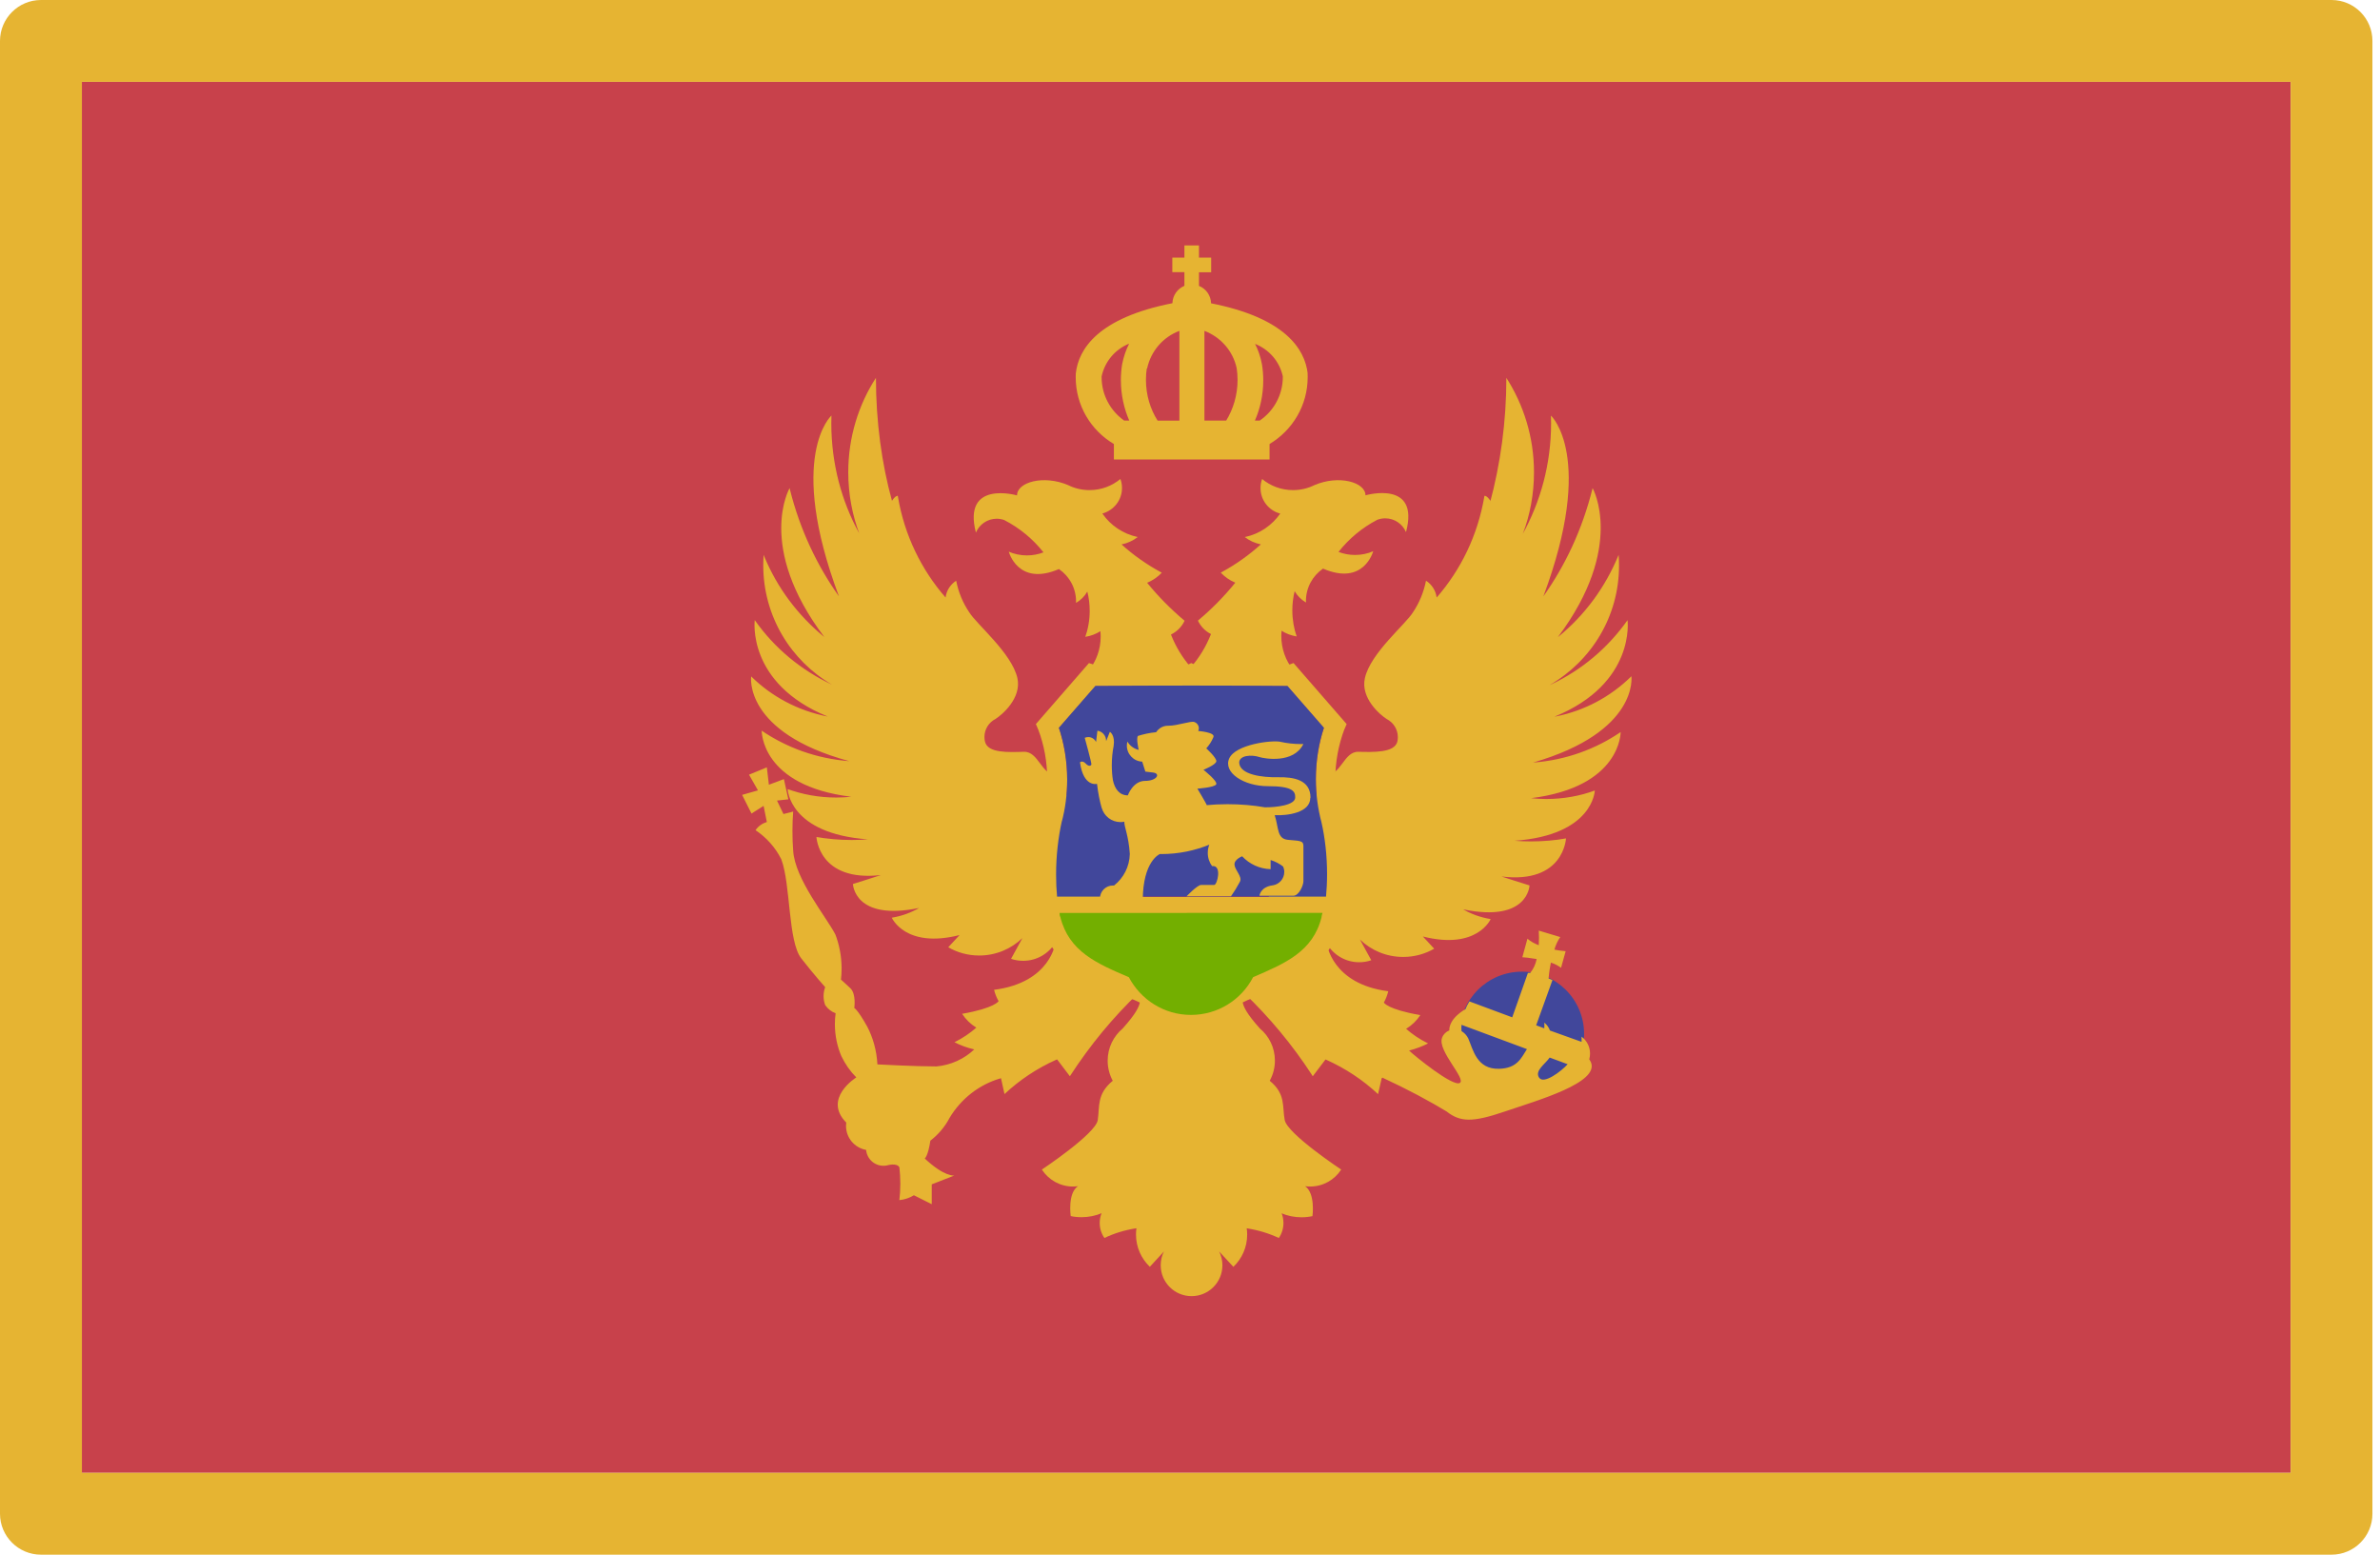 <!-- Generated by IcoMoon.io -->
<svg version="1.1" xmlns="http://www.w3.org/2000/svg" width="49" height="32" viewBox="0 0 49 32">
<title>me</title>
<path fill="#c8414b" d="M1.686 1.684h45.476v28.632h-45.476v-28.632z"></path>
<path fill="#e6b432" d="M48.002 0h-47.158c0 0 0 0 0 0-0.465 0-0.843 0.377-0.844 0.842v30.316c0.001 0.465 0.379 0.842 0.844 0.842 0 0 0 0 0 0h47.158c0.465 0 0.842-0.377 0.842-0.842v0-30.316c0-0.465-0.377-0.842-0.842-0.842v0zM47.16 30.316h-45.474v-28.632h45.474z"></path>
<path fill="#41479b" d="M32.614 21.282c0 0.708-0.574 1.282-1.282 1.282s-1.282-0.574-1.282-1.282c0-0.708 0.574-1.282 1.282-1.282s1.282 0.574 1.282 1.282z"></path>
<path fill="#e6b432" d="M33.582 13.925c-0.419 0.412-0.957 0.705-1.558 0.823l-0.019 0.003c1.677-0.684 1.503-1.986 1.503-1.986-0.407 0.575-0.948 1.030-1.578 1.325l-0.024 0.010c0.859-0.498 1.427-1.412 1.427-2.46 0-0.077-0.003-0.154-0.009-0.23l0.001 0.010c-0.278 0.679-0.705 1.248-1.242 1.687l-0.008 0.006c1.396-1.861 0.714-3.066 0.714-3.066-0.211 0.849-0.561 1.593-1.028 2.248l0.014-0.020c1.077-2.88 0.156-3.721 0.156-3.721 0.002 0.048 0.003 0.103 0.003 0.159 0 0.832-0.215 1.614-0.592 2.293l0.012-0.024c0.144-0.375 0.228-0.808 0.228-1.261 0-0.722-0.213-1.394-0.578-1.958l0.009 0.014c0 0 0 0 0 0.001 0 0.899-0.12 1.771-0.344 2.599l0.016-0.069c-0.077-0.116-0.123-0.102-0.123-0.102-0.136 0.811-0.486 1.523-0.988 2.098l0.004-0.005c-0.019-0.146-0.101-0.27-0.217-0.345l-0.002-0.001c-0.049 0.244-0.141 0.46-0.269 0.651l0.004-0.006c-0.154 0.254-0.877 0.842-0.993 1.358-0.095 0.414 0.316 0.761 0.449 0.844 0.137 0.071 0.229 0.211 0.229 0.373 0 0.033-0.004 0.064-0.011 0.095l0.001-0.003c-0.060 0.233-0.493 0.216-0.802 0.209s-0.351 0.5-0.698 0.484l-0.058 0.379-0.133 0.030c-0.567 1.059-1.084 2.3-1.483 3.592l-0.040 0.152-1.030 0.135-1.033-0.135c-0.439-1.445-0.957-2.686-1.58-3.861l0.056 0.117-0.133-0.030-0.058-0.379c-0.342 0.016-0.384-0.493-0.698-0.484s-0.742 0.033-0.8-0.209c-0.007-0.029-0.011-0.062-0.011-0.096 0-0.161 0.091-0.3 0.225-0.369l0.002-0.001c0.133-0.084 0.544-0.43 0.451-0.844-0.119-0.516-0.842-1.105-0.995-1.358-0.124-0.184-0.216-0.4-0.263-0.633l-0.002-0.011c-0.118 0.077-0.2 0.2-0.218 0.344l-0 0.002c-0.498-0.57-0.847-1.283-0.98-2.068l-0.003-0.025s-0.044-0.014-0.121 0.102c-0.21-0.759-0.33-1.63-0.33-2.53 0-0 0-0.001 0-0.001v0c-0.357 0.55-0.57 1.222-0.57 1.944 0 0.453 0.084 0.886 0.236 1.286l-0.008-0.025c-0.363-0.655-0.577-1.437-0.577-2.269 0-0.056 0.001-0.112 0.003-0.168l-0 0.008s-0.93 0.83 0.154 3.721c-0.453-0.635-0.803-1.38-1.005-2.183l-0.010-0.045s-0.698 1.2 0.714 3.066c-0.544-0.445-0.971-1.014-1.239-1.665l-0.010-0.028c-0.005 0.065-0.008 0.14-0.008 0.216 0 1.049 0.568 1.964 1.413 2.456l0.014 0.007c-0.655-0.305-1.196-0.76-1.594-1.323l-0.008-0.012s-0.174 1.303 1.503 1.986c-0.62-0.121-1.158-0.414-1.577-0.826l0 0s-0.167 1.151 2.019 1.744c-0.678-0.052-1.295-0.28-1.815-0.636l0.013 0.008s-0.023 1.135 1.844 1.361c-0.093 0.010-0.201 0.016-0.31 0.016-0.358 0-0.702-0.064-1.020-0.181l0.020 0.007s0.026 0.919 1.654 1.035c-0.101 0.008-0.218 0.013-0.336 0.013-0.256 0-0.507-0.023-0.751-0.066l0.026 0.004s0.042 0.93 1.326 0.784c0 0-0.433 0.142-0.575 0.184 0 0 0.026 0.77 1.363 0.493-0.162 0.095-0.352 0.165-0.553 0.199l-0.010 0.001s0.277 0.642 1.396 0.358l-0.233 0.251c0.183 0.107 0.403 0.17 0.637 0.17 0.345 0 0.659-0.137 0.889-0.358l-0 0-0.233 0.426c0.074 0.026 0.16 0.041 0.249 0.041 0.282 0 0.528-0.15 0.664-0.375l0.002-0.003s-0.095 0.826-1.265 0.975c0.022 0.088 0.054 0.166 0.095 0.237l-0.002-0.004s-0.074 0.142-0.751 0.261c0.076 0.116 0.174 0.211 0.289 0.282l0.004 0.002c-0.131 0.115-0.279 0.215-0.439 0.295l-0.012 0.005c0.118 0.061 0.254 0.113 0.397 0.146l0.012 0.002c-0.207 0.196-0.48 0.324-0.781 0.351l-0.005 0c-0.433 0-1.209-0.042-1.209-0.042-0.015-0.286-0.090-0.551-0.214-0.787l0.005 0.010c-0.2-0.358-0.267-0.384-0.267-0.384s0.044-0.288-0.081-0.407-0.193-0.177-0.193-0.177c0.008-0.068 0.013-0.147 0.013-0.226 0-0.253-0.047-0.495-0.134-0.718l0.005 0.014c-0.184-0.358-0.835-1.142-0.868-1.726-0.010-0.12-0.015-0.26-0.015-0.401s0.005-0.281 0.016-0.42l-0.001 0.018-0.2 0.051-0.133-0.277 0.233-0.026-0.091-0.416-0.309 0.116-0.042-0.358-0.367 0.151 0.184 0.323-0.326 0.093 0.193 0.384 0.249-0.158 0.067 0.333c-0.097 0.028-0.178 0.087-0.232 0.166l-0.001 0.001c0.226 0.152 0.407 0.355 0.528 0.594l0.004 0.009c0.193 0.516 0.135 1.684 0.409 2.035s0.493 0.593 0.493 0.593c-0.021 0.055-0.033 0.119-0.033 0.185s0.012 0.13 0.035 0.189l-0.001-0.004c0.052 0.076 0.125 0.135 0.211 0.166l0.003 0.001c-0.010 0.068-0.015 0.146-0.015 0.226 0 0.238 0.049 0.464 0.138 0.669l-0.004-0.011c0.081 0.169 0.183 0.313 0.307 0.437l-0-0s-0.698 0.433-0.207 0.93c-0.003 0.021-0.005 0.044-0.005 0.068 0 0.246 0.177 0.451 0.411 0.494l0.003 0c0.016 0.184 0.17 0.327 0.357 0.327 0.028 0 0.055-0.003 0.081-0.009l-0.002 0s0.2-0.058 0.249 0.042c0.012 0.101 0.019 0.218 0.019 0.337s-0.007 0.236-0.021 0.351l0.001-0.014c0.112-0.011 0.214-0.047 0.303-0.102l-0.003 0.002 0.367 0.184v-0.409l0.465-0.181s-0.2 0.033-0.609-0.351c0 0 0.067-0.042 0.116-0.367 0.162-0.125 0.294-0.28 0.389-0.458l0.004-0.008c0.236-0.394 0.607-0.687 1.048-0.816l0.013-0.003 0.072 0.326c0.308-0.288 0.666-0.528 1.059-0.704l0.024-0.010 0.263 0.347c0.421-0.649 0.889-1.212 1.415-1.716l0.003-0.003c-0.033 0.116 0.209 0.135-0.33 0.735-0.19 0.16-0.31 0.398-0.31 0.663 0 0.152 0.039 0.294 0.107 0.418l-0.002-0.004c-0.333 0.274-0.267 0.526-0.309 0.809s-1.151 1.019-1.151 1.019c0.138 0.211 0.373 0.349 0.641 0.349 0.037 0 0.072-0.003 0.108-0.008l-0.004 0c-0.219 0.142-0.151 0.616-0.151 0.616 0.067 0.015 0.144 0.023 0.224 0.023 0.148 0 0.29-0.030 0.418-0.084l-0.007 0.003c-0.024 0.059-0.038 0.128-0.038 0.2 0 0.116 0.036 0.223 0.098 0.311l-0.001-0.002c0.191-0.092 0.412-0.162 0.645-0.198l0.014-0.002c-0.006 0.039-0.009 0.083-0.009 0.128 0 0.262 0.11 0.498 0.285 0.665l0 0 0.291-0.316c-0.043 0.083-0.067 0.181-0.067 0.285 0 0.351 0.284 0.635 0.635 0.635s0.635-0.284 0.635-0.635c0-0.104-0.025-0.202-0.069-0.288l0.002 0.004 0.293 0.316c0.175-0.167 0.284-0.402 0.284-0.663 0-0.046-0.003-0.091-0.010-0.135l0.001 0.005c0.247 0.038 0.469 0.108 0.675 0.206l-0.015-0.006c0.060-0.086 0.096-0.194 0.096-0.309 0-0.072-0.014-0.141-0.039-0.204l0.001 0.004c0.121 0.052 0.263 0.082 0.411 0.082 0.079 0 0.157-0.009 0.231-0.025l-0.007 0.001s0.065-0.465-0.151-0.616c0.031 0.005 0.067 0.007 0.104 0.007 0.267 0 0.501-0.138 0.637-0.346l0.002-0.003s-1.109-0.735-1.163-1.019 0.026-0.535-0.309-0.809c0.067-0.12 0.107-0.263 0.107-0.415 0-0.265-0.119-0.502-0.308-0.66l-0.001-0.001c-0.54-0.6-0.298-0.619-0.33-0.735 0.529 0.507 0.997 1.070 1.396 1.682l0.022 0.037 0.263-0.347c0.417 0.186 0.774 0.426 1.084 0.716l-0.002-0.002 0.074-0.326 0.014-0.014c0.533 0.247 0.966 0.48 1.385 0.733l-0.064-0.036c0.284 0.216 0.519 0.233 1.203 0s1.956-0.593 1.768-1.019c-0.010-0.021-0.021-0.040-0.033-0.057l0.001 0.001c0.010-0.035 0.016-0.075 0.016-0.117 0-0.142-0.068-0.268-0.173-0.347l-0.001-0.001s0 0.047 0 0.107l-0.651-0.233c-0.024-0.066-0.064-0.121-0.116-0.162l-0.001-0.001c0.001 0.018 0.002 0.038 0.002 0.059s-0.001 0.042-0.002 0.062l0-0.003-0.167-0.063 0.335-0.93c-0.026-0.014-0.053-0.023-0.079-0.035 0.010-0.123 0.027-0.235 0.050-0.343l-0.003 0.018c0.080 0.025 0.15 0.062 0.211 0.108l-0.002-0.001 0.095-0.342c-0.089-0.008-0.168-0.019-0.246-0.035l0.014 0.002c0.028-0.098 0.069-0.184 0.123-0.261l-0.002 0.003-0.442-0.133c0.003 0.045 0.004 0.097 0.004 0.15s-0.002 0.105-0.005 0.157l0-0.007c-0.089-0.032-0.166-0.077-0.234-0.134l0.001 0.001-0.105 0.381c0.035 0 0.156 0.014 0.295 0.037-0.022 0.11-0.068 0.207-0.134 0.287l0.001-0.001h-0.047l-0.323 0.914-0.882-0.328c-0.033 0.053-0.064 0.115-0.090 0.18l-0.003 0.009 0.014-0.030s-0.34 0.179-0.335 0.44c-0.070 0.026-0.124 0.081-0.148 0.149l-0.001 0.002c-0.1 0.265 0.512 0.854 0.363 0.93s-0.93-0.561-1.042-0.668c0.149-0.039 0.279-0.089 0.402-0.152l-0.011 0.005c-0.172-0.085-0.32-0.185-0.454-0.302l0.002 0.002c0.119-0.073 0.217-0.168 0.291-0.28l0.002-0.003c-0.677-0.116-0.751-0.258-0.751-0.258 0.037-0.067 0.069-0.144 0.089-0.226l0.001-0.007c-1.163-0.149-1.263-0.975-1.263-0.975 0.138 0.228 0.384 0.378 0.665 0.378 0.089 0 0.174-0.015 0.254-0.043l-0.005 0.002-0.233-0.426c0.23 0.222 0.544 0.358 0.89 0.358 0.235 0 0.455-0.063 0.644-0.173l-0.006 0.003-0.233-0.251c1.119 0.284 1.396-0.358 1.396-0.358-0.212-0.035-0.402-0.105-0.573-0.204l0.008 0.004c1.34 0.277 1.365-0.493 1.365-0.493-0.142-0.042-0.577-0.184-0.577-0.184 1.286 0.158 1.328-0.784 1.328-0.784-0.218 0.040-0.469 0.062-0.725 0.062-0.118 0-0.235-0.005-0.351-0.014l0.015 0.001c1.628-0.116 1.654-1.035 1.654-1.035-0.298 0.111-0.642 0.175-1.001 0.175-0.109 0-0.218-0.006-0.324-0.018l0.013 0.001c1.861-0.233 1.844-1.361 1.844-1.361-0.508 0.348-1.124 0.576-1.79 0.627l-0.013 0.001c2.191-0.635 2.024-1.779 2.024-1.779zM31.686 22.18c-0.091-0.144 0.123-0.274 0.219-0.412l0.37 0.137c-0.126 0.142-0.498 0.426-0.588 0.274zM31.437 21.594c-0.119 0.186-0.202 0.395-0.572 0.405-0.465 0.014-0.537-0.4-0.637-0.626-0.031-0.063-0.078-0.113-0.136-0.148l-0.002-0.001c-0.002-0.020-0.003-0.042-0.003-0.065s0.001-0.046 0.003-0.068l-0 0.003z"></path>
<path fill="#e6b432" d="M24.387 12.776c-0.283-0.238-0.535-0.494-0.762-0.771l-0.008-0.010c0.119-0.049 0.219-0.119 0.302-0.207l0-0c-0.315-0.17-0.586-0.363-0.832-0.585l0.004 0.003c0.127-0.026 0.239-0.079 0.334-0.153l-0.002 0.001c-0.304-0.065-0.558-0.24-0.725-0.48l-0.003-0.004c0.235-0.064 0.405-0.275 0.405-0.526 0-0.067-0.012-0.13-0.034-0.189l0.001 0.004c-0.171 0.142-0.393 0.229-0.636 0.229-0.161 0-0.313-0.038-0.447-0.106l0.006 0.003c-0.502-0.214-1.051-0.063-1.051 0.212 0 0-1.128-0.326-0.847 0.765 0.072-0.169 0.237-0.285 0.429-0.285 0.056 0 0.109 0.010 0.158 0.028l-0.003-0.001c0.321 0.167 0.59 0.391 0.803 0.66l0.004 0.005c-0.101 0.040-0.218 0.063-0.34 0.063-0.135 0-0.264-0.028-0.38-0.079l0.006 0.002s0.188 0.721 1.033 0.358c0.214 0.147 0.352 0.391 0.352 0.666 0 0.011-0 0.022-0.001 0.033l0-0.002c0.097-0.057 0.176-0.135 0.231-0.23l0.002-0.003c0.031 0.119 0.049 0.255 0.049 0.395 0 0.192-0.033 0.376-0.094 0.547l0.004-0.011c0.117-0.018 0.221-0.059 0.313-0.118l-0.003 0.002c0.004 0.034 0.006 0.073 0.006 0.113 0 0.261-0.090 0.5-0.24 0.689l0.002-0.002s1.284 0.612 2.093-0.058c-0.168-0.192-0.305-0.415-0.402-0.659l-0.005-0.015c0.124-0.060 0.221-0.159 0.278-0.28l0.002-0.004z"></path>
<path fill="#e6b432" d="M28.113 10.197c0-0.274-0.551-0.426-1.051-0.212-0.129 0.065-0.281 0.103-0.442 0.103-0.242 0-0.464-0.086-0.637-0.23l0.002 0.001c-0.021 0.056-0.033 0.12-0.033 0.187 0 0.251 0.17 0.462 0.402 0.524l0.004 0.001c-0.171 0.244-0.426 0.419-0.723 0.482l-0.008 0.001c0.093 0.072 0.205 0.125 0.327 0.15l0.005 0.001c-0.241 0.218-0.512 0.411-0.804 0.57l-0.022 0.011c0.082 0.088 0.182 0.158 0.294 0.205l0.006 0.002c-0.234 0.288-0.487 0.544-0.761 0.774l-0.009 0.007c0.057 0.121 0.151 0.217 0.266 0.275l0.003 0.002c-0.102 0.259-0.239 0.483-0.409 0.677l0.002-0.003c0.814 0.67 2.093 0.058 2.093 0.058-0.148-0.189-0.238-0.429-0.238-0.691 0-0.038 0.002-0.076 0.006-0.114l-0 0.005c0.088 0.057 0.193 0.097 0.305 0.116l0.005 0.001c-0.056-0.16-0.089-0.345-0.089-0.537 0-0.14 0.017-0.275 0.050-0.405l-0.002 0.011c0.057 0.097 0.136 0.175 0.23 0.231l0.003 0.002c-0-0.009-0.001-0.020-0.001-0.031 0-0.276 0.138-0.519 0.349-0.665l0.003-0.002c0.844 0.363 1.033-0.358 1.033-0.358-0.11 0.049-0.239 0.077-0.374 0.077-0.122 0-0.239-0.023-0.346-0.065l0.006 0.002c0.217-0.275 0.486-0.498 0.794-0.659l0.014-0.006c0.046-0.016 0.098-0.026 0.153-0.026 0.192 0 0.356 0.116 0.427 0.281l0.001 0.003c0.293-1.084-0.833-0.758-0.833-0.758z"></path>
<path fill="#e6b432" d="M27.602 16.847c-0.070-0.24-0.111-0.516-0.111-0.801 0-0.367 0.067-0.719 0.19-1.043l-0.007 0.020 0.051-0.119-1.093-1.256-0.128 0.044c-0.282 0.097-0.606 0.152-0.943 0.152s-0.662-0.056-0.964-0.158l0.021 0.006-0.091-0.044-0.093 0.044c-0.282 0.096-0.606 0.151-0.943 0.151s-0.662-0.055-0.964-0.157l0.021 0.006-0.128-0.044-1.093 1.256 0.051 0.119c0.116 0.304 0.183 0.655 0.183 1.022 0 0.285-0.041 0.561-0.116 0.822l0.005-0.021c-0.080 0.329-0.125 0.706-0.125 1.094 0 0.366 0.041 0.722 0.117 1.064l-0.006-0.032c0.233 0.905 0.979 1.228 1.644 1.512 0.517 0.157 0.951 0.458 1.268 0.855l0.004 0.005 0.174 0.274 0.172-0.274c0.322-0.403 0.756-0.703 1.254-0.856l0.018-0.005c0.668-0.284 1.421-0.607 1.647-1.512 0.070-0.309 0.109-0.663 0.109-1.027 0-0.39-0.046-0.769-0.132-1.132l0.007 0.033zM21.801 14.986l0.751-0.861c0.587-0.004 1.282-0.007 1.977-0.007s1.39 0.003 2.084 0.008l-0.107-0.001 0.751 0.861c-0.105 0.315-0.166 0.679-0.166 1.056 0 0.313 0.042 0.617 0.12 0.906l-0.006-0.024c0.074 0.323 0.117 0.694 0.117 1.075 0 0.163-0.008 0.324-0.023 0.483l0.002-0.020h-5.538c-0.013-0.136-0.020-0.294-0.020-0.453 0-0.384 0.042-0.758 0.122-1.118l-0.006 0.034c0.072-0.262 0.113-0.563 0.113-0.874 0-0.383-0.063-0.751-0.179-1.095l0.007 0.024zM25.811 20.117c-0.246 0.465-0.726 0.776-1.279 0.776s-1.034-0.311-1.275-0.769l-0.004-0.008c-0.651-0.279-1.212-0.521-1.396-1.205h5.357c-0.188 0.677-0.751 0.919-1.396 1.198z"></path>
<path fill="#41479b" d="M21.801 14.979l0.751-0.861c0.587-0.004 1.282-0.007 1.977-0.007s1.39 0.003 2.084 0.008l-0.107-0.001 0.751 0.861c-0.105 0.315-0.166 0.679-0.166 1.056 0 0.313 0.042 0.617 0.12 0.906l-0.006-0.024c0.074 0.323 0.117 0.694 0.117 1.075 0 0.163-0.008 0.324-0.023 0.483l0.002-0.020h-5.538c-0.013-0.136-0.020-0.294-0.020-0.453 0-0.384 0.042-0.758 0.122-1.118l-0.006 0.034c0.071-0.261 0.112-0.561 0.112-0.87 0-0.382-0.062-0.749-0.178-1.091l0.007 0.024z"></path>
<path fill="#73af00" d="M21.815 18.791c0 0.028 0 0.058 0.016 0.086 0.177 0.709 0.749 0.954 1.41 1.237 0.246 0.465 0.726 0.776 1.279 0.776s1.034-0.311 1.275-0.769l0.004-0.008c0.663-0.284 1.235-0.528 1.41-1.237 0-0.028 0.012-0.058 0.019-0.086z"></path>
<path fill="#e6b432" d="M26.981 16.419c0-0.37-0.351-0.428-0.67-0.421s-0.786-0.051-0.798-0.3c0-0.153 0.254-0.17 0.421-0.114 0.098 0.030 0.698 0.14 0.9-0.27-0.014 0-0.031 0.001-0.048 0.001-0.148 0-0.291-0.016-0.43-0.047l0.013 0.002c-0.181-0.042-0.93 0.051-1.061 0.34s0.298 0.572 0.795 0.572 0.568 0.1 0.563 0.233c0 0.16-0.4 0.205-0.626 0.202-0.231-0.041-0.496-0.064-0.767-0.064-0.151 0-0.3 0.007-0.447 0.021l0.019-0.001c0-0.019-0.193-0.34-0.193-0.34s0.342-0.023 0.386-0.086-0.261-0.302-0.261-0.302 0.256-0.102 0.265-0.174-0.207-0.267-0.207-0.267c0.060-0.066 0.11-0.143 0.145-0.227l0.002-0.005c0.044-0.1-0.312-0.126-0.312-0.126 0.007-0.016 0.012-0.035 0.012-0.055 0-0.061-0.040-0.112-0.094-0.13l-0.001-0c-0.072-0.026-0.344 0.077-0.53 0.077-0.004-0-0.009-0-0.013-0-0.101 0-0.189 0.053-0.24 0.132l-0.001 0.001c-0.138 0.013-0.264 0.041-0.385 0.080l0.012-0.004c-0.044 0.040 0.014 0.288 0.014 0.288-0.1-0.023-0.183-0.086-0.232-0.17l-0.001-0.002c-0.007 0.025-0.011 0.054-0.011 0.084 0 0.177 0.14 0.322 0.315 0.33l0.001 0 0.065 0.205 0.158 0.019c0.16 0.019 0.084 0.172-0.165 0.172s-0.354 0.298-0.354 0.298c-0.174 0-0.27-0.135-0.307-0.312-0.015-0.093-0.023-0.199-0.023-0.308 0-0.138 0.013-0.273 0.039-0.403l-0.002 0.013c0.037-0.233-0.077-0.298-0.077-0.298l-0.077 0.193c0-0.003 0-0.006 0-0.009 0-0.105-0.077-0.192-0.178-0.207l-0.001-0-0.028 0.233c-0.029-0.061-0.090-0.102-0.16-0.102-0.026 0-0.051 0.006-0.074 0.016l0.001-0s0.144 0.519 0.137 0.547-0.051 0.053-0.119-0.019-0.116-0.023-0.116-0.023c0.072 0.519 0.351 0.442 0.351 0.442 0.021 0.186 0.055 0.354 0.101 0.516l-0.005-0.023c0.048 0.171 0.203 0.294 0.386 0.294 0.028 0 0.056-0.003 0.082-0.008l-0.003 0c0 0.114 0.088 0.281 0.114 0.663-0.006 0.264-0.131 0.498-0.324 0.65l-0.002 0.001c-0.006-0.001-0.014-0.001-0.022-0.001-0.148 0-0.267 0.12-0.267 0.267 0 0.014 0.001 0.028 0.003 0.042l-0-0.002h0.879c0-0.814 0.351-0.954 0.351-0.954 0.009 0 0.019 0 0.029 0 0.357 0 0.697-0.071 1.007-0.2l-0.017 0.006c-0.020 0.050-0.032 0.109-0.032 0.17 0 0.102 0.033 0.197 0.089 0.273l-0.001-0.001c0.212-0.028 0.107 0.388 0.044 0.388h-0.27c-0.077 0-0.298 0.233-0.298 0.233h0.914c0.061-0.086 0.123-0.186 0.178-0.289l0.008-0.016c0.049-0.1-0.105-0.233-0.114-0.344s0.158-0.174 0.158-0.174c0.147 0.158 0.354 0.258 0.585 0.265l0.001 0v-0.188c0.099 0.031 0.185 0.077 0.26 0.136l-0.002-0.001c0.014 0.032 0.023 0.070 0.023 0.11 0 0.14-0.103 0.256-0.237 0.276l-0.002 0c-0.254 0.033-0.272 0.214-0.272 0.214h0.698c0.116 0 0.207-0.214 0.207-0.298v-0.73c0-0.114-0.095-0.1-0.321-0.123s-0.186-0.247-0.27-0.507c0.267 0.012 0.733-0.051 0.733-0.358z"></path>
<path fill="#e6b432" d="M26.923 7.687c-0.058-0.502-0.465-1.144-1.989-1.444-0.004-0.162-0.105-0.3-0.246-0.357l-0.003-0.001v-0.281h0.251v-0.302h-0.251v-0.251h-0.3v0.251h-0.249v0.3h0.249v0.281c-0.143 0.060-0.242 0.197-0.247 0.358v0c-1.53 0.3-1.933 0.942-1.989 1.444-0.001 0.024-0.002 0.051-0.002 0.079 0 0.583 0.312 1.092 0.779 1.371l0.007 0.004v0.319h3.205v-0.319c0.474-0.284 0.785-0.795 0.785-1.379 0-0.026-0.001-0.051-0.002-0.076l0 0.004zM25.246 8.657h-0.449v-1.847c0.337 0.129 0.588 0.416 0.664 0.768l0.001 0.007c0.011 0.071 0.017 0.153 0.017 0.236 0 0.309-0.087 0.598-0.238 0.843l0.004-0.007zM23.617 7.585c0.077-0.359 0.328-0.646 0.658-0.772l0.007-0.002v1.847h-0.449c-0.151-0.238-0.24-0.529-0.24-0.84 0-0.082 0.006-0.163 0.018-0.241l-0.001 0.009zM23.245 7.078c-0.063 0.124-0.113 0.268-0.142 0.419l-0.002 0.011c-0.015 0.095-0.024 0.205-0.024 0.316 0 0.301 0.064 0.588 0.178 0.846l-0.005-0.013h-0.105c-0.283-0.2-0.465-0.526-0.465-0.895 0-0.005 0-0.010 0-0.015v0.001c0.066-0.306 0.275-0.552 0.552-0.668l0.006-0.002zM25.941 8.657h-0.105c0.108-0.244 0.172-0.528 0.172-0.827 0-0.114-0.009-0.225-0.027-0.334l0.002 0.012c-0.029-0.162-0.079-0.306-0.148-0.439l0.004 0.009c0.289 0.114 0.504 0.361 0.571 0.664l0.001 0.006c0 0.003 0 0.007 0 0.010 0 0.372-0.187 0.701-0.473 0.897l-0.004 0.002z"></path>
</svg>
